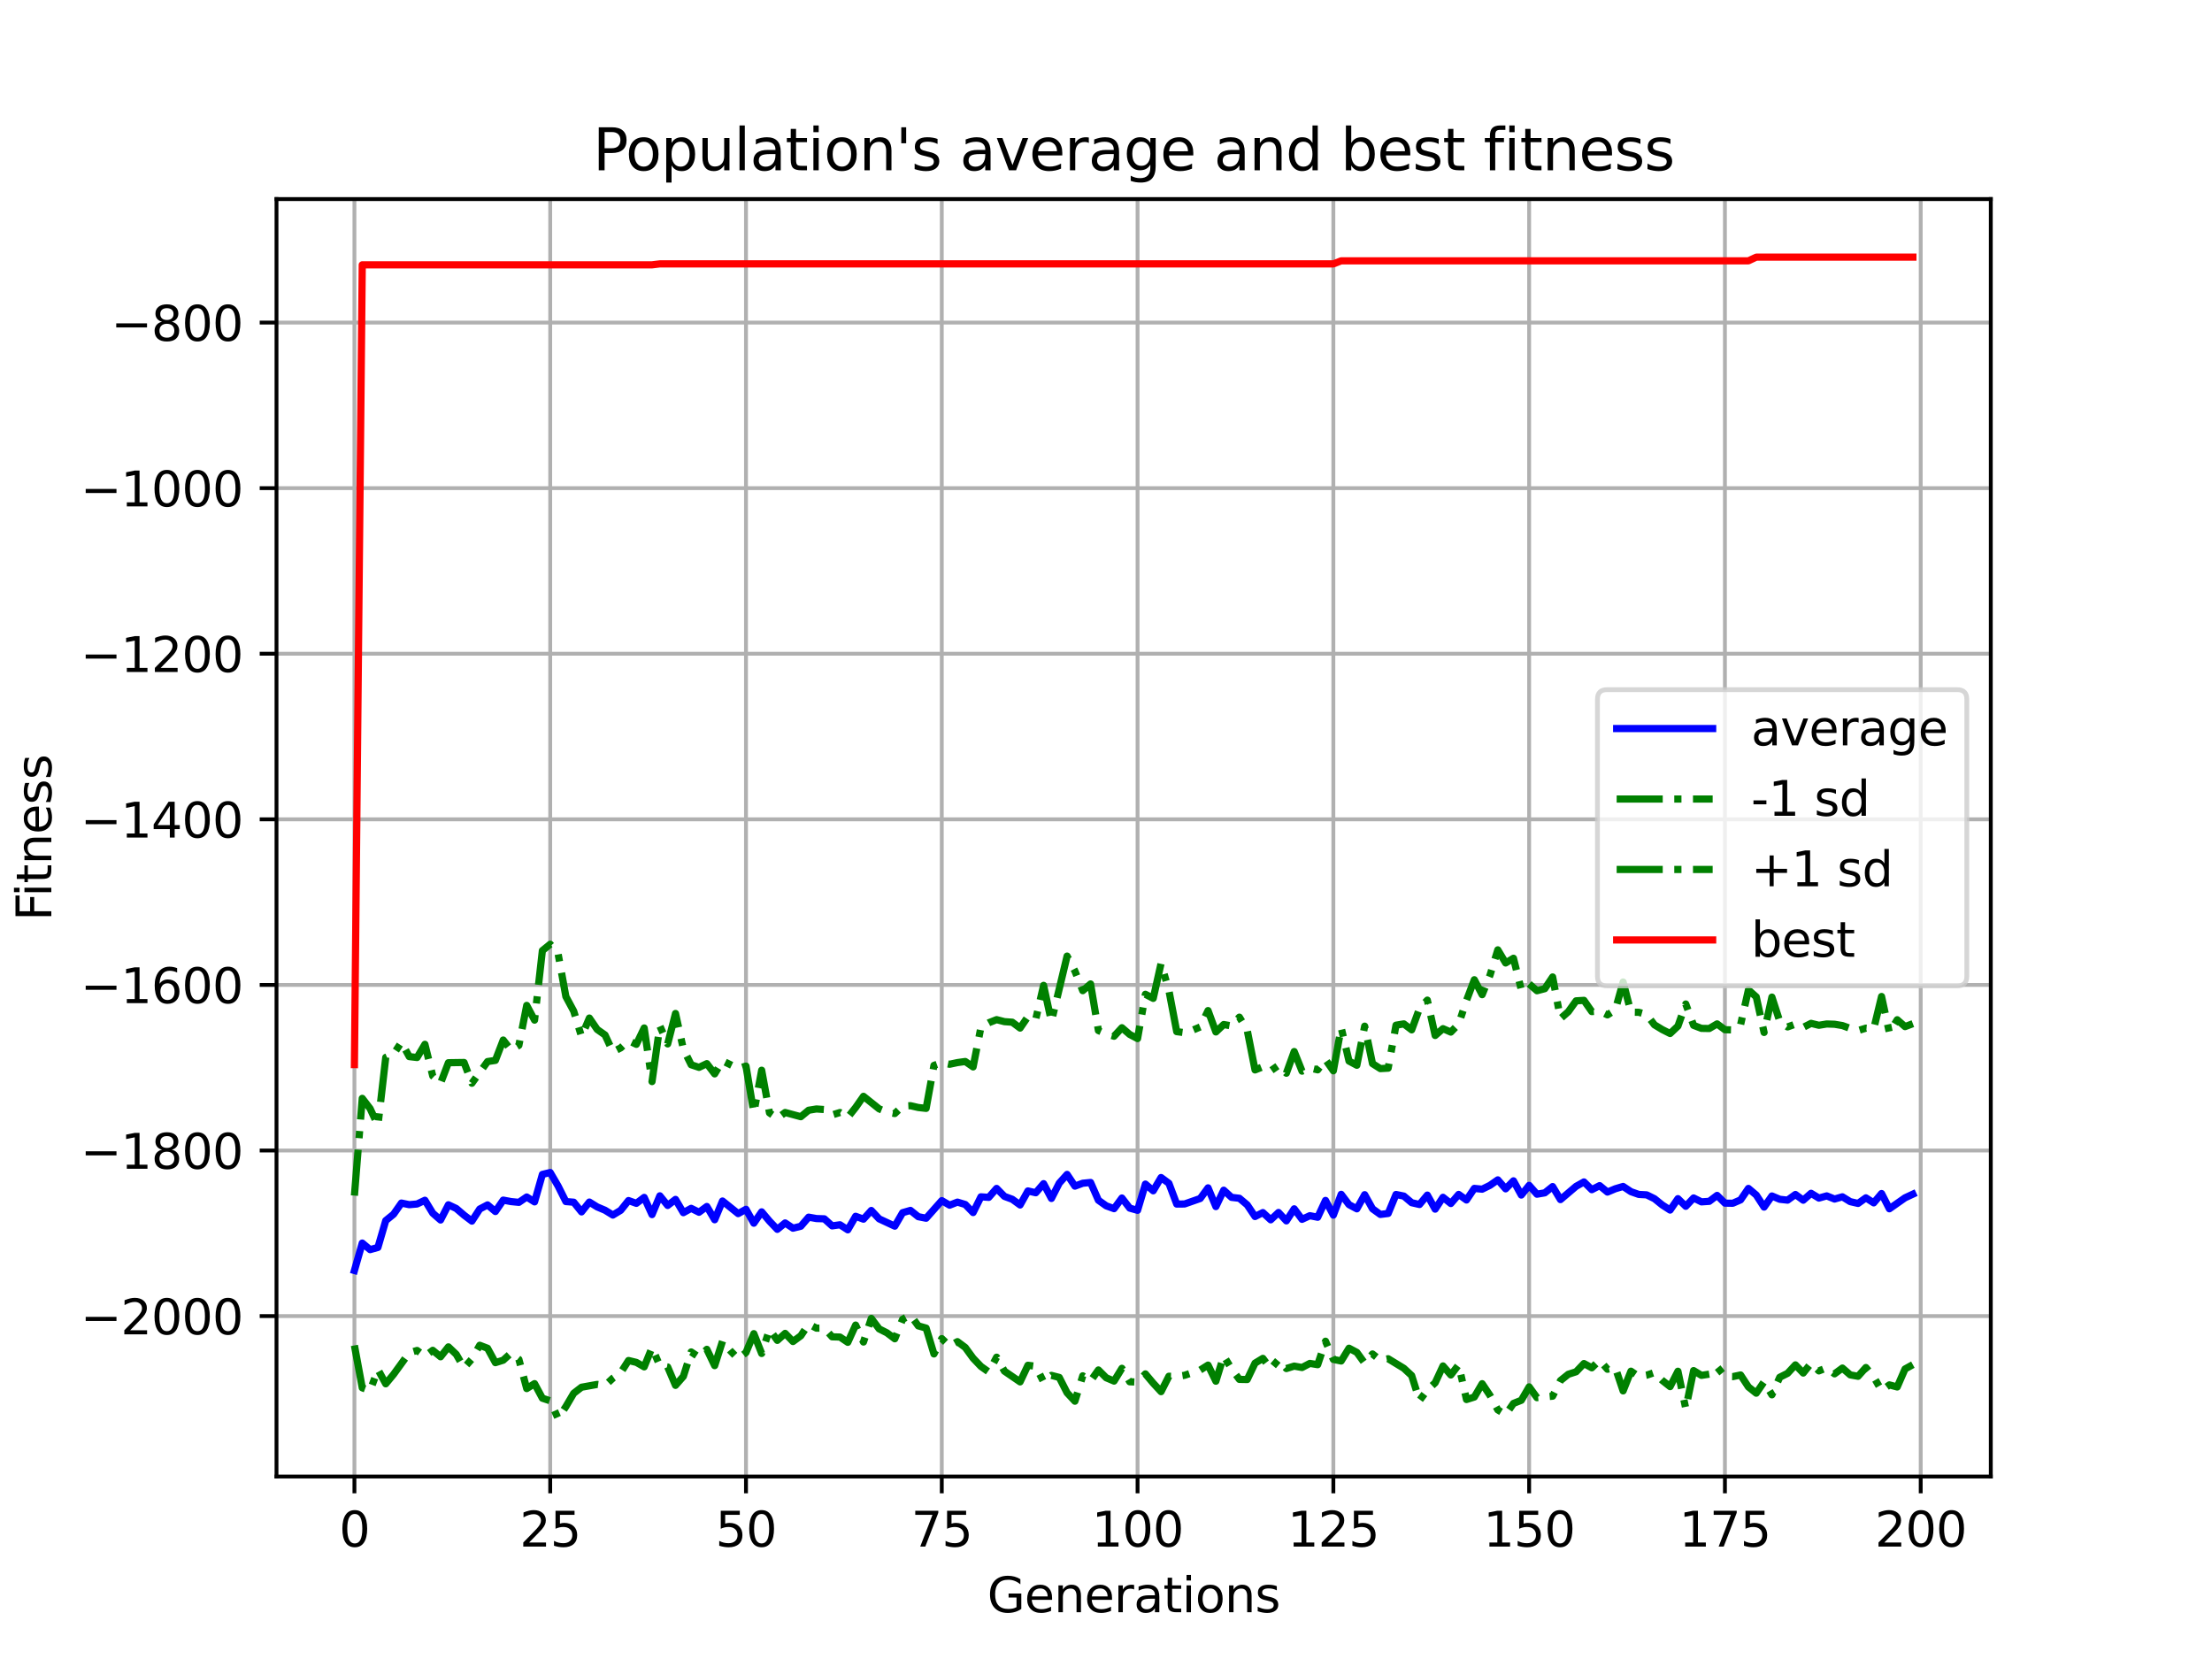 <?xml version="1.0" encoding="utf-8" standalone="no"?>
<!DOCTYPE svg PUBLIC "-//W3C//DTD SVG 1.1//EN"
  "http://www.w3.org/Graphics/SVG/1.1/DTD/svg11.dtd">
<svg xmlns:xlink="http://www.w3.org/1999/xlink" width="460.8pt" height="345.6pt" viewBox="0 0 460.8 345.6" xmlns="http://www.w3.org/2000/svg" version="1.1">
 <defs>
  <style type="text/css">*{stroke-linejoin: round; stroke-linecap: butt}</style>
 </defs>
 <g id="figure_1">
  <g id="patch_1">
   <path d="M 0 345.6 
L 460.8 345.6 
L 460.8 0 
L 0 0 
z
" style="fill: #ffffff"/>
  </g>
  <g id="axes_1">
   <g id="patch_2">
    <path d="M 57.6 307.584 
L 414.72 307.584 
L 414.72 41.472 
L 57.6 41.472 
z
" style="fill: #ffffff"/>
   </g>
   <g id="matplotlib.axis_1">
    <g id="xtick_1">
     <g id="line2d_1">
      <path d="M 73.833 307.584 
L 73.833 41.472 
" clip-path="url(#pdafddc9d8f)" style="fill: none; stroke: #b0b0b0; stroke-width: 0.8; stroke-linecap: square"/>
     </g>
     <g id="line2d_2">
      <defs>
       <path id="m2d94c22b87" d="M 0 0 
L 0 3.5 
" style="stroke: #000000; stroke-width: 0.8"/>
      </defs>
      <g>
       <use xlink:href="#m2d94c22b87" x="73.833" y="307.584" style="stroke: #000000; stroke-width: 0.8"/>
      </g>
     </g>
     <g id="text_1">
      <!-- 0 -->
      <g transform="translate(70.651 322.182) scale(0.1 -0.1)">
       <defs>
        <path id="DejaVuSans-30" d="M 2034 4250 
Q 1547 4250 1301 3770 
Q 1056 3291 1056 2328 
Q 1056 1369 1301 889 
Q 1547 409 2034 409 
Q 2525 409 2770 889 
Q 3016 1369 3016 2328 
Q 3016 3291 2770 3770 
Q 2525 4250 2034 4250 
z
M 2034 4750 
Q 2819 4750 3233 4129 
Q 3647 3509 3647 2328 
Q 3647 1150 3233 529 
Q 2819 -91 2034 -91 
Q 1250 -91 836 529 
Q 422 1150 422 2328 
Q 422 3509 836 4129 
Q 1250 4750 2034 4750 
z
" transform="scale(0.016)"/>
       </defs>
       <use xlink:href="#DejaVuSans-30"/>
      </g>
     </g>
    </g>
    <g id="xtick_2">
     <g id="line2d_3">
      <path d="M 114.618 307.584 
L 114.618 41.472 
" clip-path="url(#pdafddc9d8f)" style="fill: none; stroke: #b0b0b0; stroke-width: 0.8; stroke-linecap: square"/>
     </g>
     <g id="line2d_4">
      <g>
       <use xlink:href="#m2d94c22b87" x="114.618" y="307.584" style="stroke: #000000; stroke-width: 0.8"/>
      </g>
     </g>
     <g id="text_2">
      <!-- 25 -->
      <g transform="translate(108.256 322.182) scale(0.1 -0.1)">
       <defs>
        <path id="DejaVuSans-32" d="M 1228 531 
L 3431 531 
L 3431 0 
L 469 0 
L 469 531 
Q 828 903 1448 1529 
Q 2069 2156 2228 2338 
Q 2531 2678 2651 2914 
Q 2772 3150 2772 3378 
Q 2772 3750 2511 3984 
Q 2250 4219 1831 4219 
Q 1534 4219 1204 4116 
Q 875 4013 500 3803 
L 500 4441 
Q 881 4594 1212 4672 
Q 1544 4750 1819 4750 
Q 2544 4750 2975 4387 
Q 3406 4025 3406 3419 
Q 3406 3131 3298 2873 
Q 3191 2616 2906 2266 
Q 2828 2175 2409 1742 
Q 1991 1309 1228 531 
z
" transform="scale(0.016)"/>
        <path id="DejaVuSans-35" d="M 691 4666 
L 3169 4666 
L 3169 4134 
L 1269 4134 
L 1269 2991 
Q 1406 3038 1543 3061 
Q 1681 3084 1819 3084 
Q 2600 3084 3056 2656 
Q 3513 2228 3513 1497 
Q 3513 744 3044 326 
Q 2575 -91 1722 -91 
Q 1428 -91 1123 -41 
Q 819 9 494 109 
L 494 744 
Q 775 591 1075 516 
Q 1375 441 1709 441 
Q 2250 441 2565 725 
Q 2881 1009 2881 1497 
Q 2881 1984 2565 2268 
Q 2250 2553 1709 2553 
Q 1456 2553 1204 2497 
Q 953 2441 691 2322 
L 691 4666 
z
" transform="scale(0.016)"/>
       </defs>
       <use xlink:href="#DejaVuSans-32"/>
       <use xlink:href="#DejaVuSans-35" x="63.623"/>
      </g>
     </g>
    </g>
    <g id="xtick_3">
     <g id="line2d_5">
      <path d="M 155.404 307.584 
L 155.404 41.472 
" clip-path="url(#pdafddc9d8f)" style="fill: none; stroke: #b0b0b0; stroke-width: 0.8; stroke-linecap: square"/>
     </g>
     <g id="line2d_6">
      <g>
       <use xlink:href="#m2d94c22b87" x="155.404" y="307.584" style="stroke: #000000; stroke-width: 0.8"/>
      </g>
     </g>
     <g id="text_3">
      <!-- 50 -->
      <g transform="translate(149.042 322.182) scale(0.1 -0.1)">
       <use xlink:href="#DejaVuSans-35"/>
       <use xlink:href="#DejaVuSans-30" x="63.623"/>
      </g>
     </g>
    </g>
    <g id="xtick_4">
     <g id="line2d_7">
      <path d="M 196.19 307.584 
L 196.19 41.472 
" clip-path="url(#pdafddc9d8f)" style="fill: none; stroke: #b0b0b0; stroke-width: 0.8; stroke-linecap: square"/>
     </g>
     <g id="line2d_8">
      <g>
       <use xlink:href="#m2d94c22b87" x="196.19" y="307.584" style="stroke: #000000; stroke-width: 0.8"/>
      </g>
     </g>
     <g id="text_4">
      <!-- 75 -->
      <g transform="translate(189.827 322.182) scale(0.1 -0.1)">
       <defs>
        <path id="DejaVuSans-37" d="M 525 4666 
L 3525 4666 
L 3525 4397 
L 1831 0 
L 1172 0 
L 2766 4134 
L 525 4134 
L 525 4666 
z
" transform="scale(0.016)"/>
       </defs>
       <use xlink:href="#DejaVuSans-37"/>
       <use xlink:href="#DejaVuSans-35" x="63.623"/>
      </g>
     </g>
    </g>
    <g id="xtick_5">
     <g id="line2d_9">
      <path d="M 236.976 307.584 
L 236.976 41.472 
" clip-path="url(#pdafddc9d8f)" style="fill: none; stroke: #b0b0b0; stroke-width: 0.8; stroke-linecap: square"/>
     </g>
     <g id="line2d_10">
      <g>
       <use xlink:href="#m2d94c22b87" x="236.976" y="307.584" style="stroke: #000000; stroke-width: 0.8"/>
      </g>
     </g>
     <g id="text_5">
      <!-- 100 -->
      <g transform="translate(227.432 322.182) scale(0.1 -0.1)">
       <defs>
        <path id="DejaVuSans-31" d="M 794 531 
L 1825 531 
L 1825 4091 
L 703 3866 
L 703 4441 
L 1819 4666 
L 2450 4666 
L 2450 531 
L 3481 531 
L 3481 0 
L 794 0 
L 794 531 
z
" transform="scale(0.016)"/>
       </defs>
       <use xlink:href="#DejaVuSans-31"/>
       <use xlink:href="#DejaVuSans-30" x="63.623"/>
       <use xlink:href="#DejaVuSans-30" x="127.246"/>
      </g>
     </g>
    </g>
    <g id="xtick_6">
     <g id="line2d_11">
      <path d="M 277.761 307.584 
L 277.761 41.472 
" clip-path="url(#pdafddc9d8f)" style="fill: none; stroke: #b0b0b0; stroke-width: 0.8; stroke-linecap: square"/>
     </g>
     <g id="line2d_12">
      <g>
       <use xlink:href="#m2d94c22b87" x="277.761" y="307.584" style="stroke: #000000; stroke-width: 0.8"/>
      </g>
     </g>
     <g id="text_6">
      <!-- 125 -->
      <g transform="translate(268.218 322.182) scale(0.1 -0.1)">
       <use xlink:href="#DejaVuSans-31"/>
       <use xlink:href="#DejaVuSans-32" x="63.623"/>
       <use xlink:href="#DejaVuSans-35" x="127.246"/>
      </g>
     </g>
    </g>
    <g id="xtick_7">
     <g id="line2d_13">
      <path d="M 318.547 307.584 
L 318.547 41.472 
" clip-path="url(#pdafddc9d8f)" style="fill: none; stroke: #b0b0b0; stroke-width: 0.8; stroke-linecap: square"/>
     </g>
     <g id="line2d_14">
      <g>
       <use xlink:href="#m2d94c22b87" x="318.547" y="307.584" style="stroke: #000000; stroke-width: 0.8"/>
      </g>
     </g>
     <g id="text_7">
      <!-- 150 -->
      <g transform="translate(309.003 322.182) scale(0.1 -0.1)">
       <use xlink:href="#DejaVuSans-31"/>
       <use xlink:href="#DejaVuSans-35" x="63.623"/>
       <use xlink:href="#DejaVuSans-30" x="127.246"/>
      </g>
     </g>
    </g>
    <g id="xtick_8">
     <g id="line2d_15">
      <path d="M 359.333 307.584 
L 359.333 41.472 
" clip-path="url(#pdafddc9d8f)" style="fill: none; stroke: #b0b0b0; stroke-width: 0.8; stroke-linecap: square"/>
     </g>
     <g id="line2d_16">
      <g>
       <use xlink:href="#m2d94c22b87" x="359.333" y="307.584" style="stroke: #000000; stroke-width: 0.8"/>
      </g>
     </g>
     <g id="text_8">
      <!-- 175 -->
      <g transform="translate(349.789 322.182) scale(0.1 -0.1)">
       <use xlink:href="#DejaVuSans-31"/>
       <use xlink:href="#DejaVuSans-37" x="63.623"/>
       <use xlink:href="#DejaVuSans-35" x="127.246"/>
      </g>
     </g>
    </g>
    <g id="xtick_9">
     <g id="line2d_17">
      <path d="M 400.119 307.584 
L 400.119 41.472 
" clip-path="url(#pdafddc9d8f)" style="fill: none; stroke: #b0b0b0; stroke-width: 0.8; stroke-linecap: square"/>
     </g>
     <g id="line2d_18">
      <g>
       <use xlink:href="#m2d94c22b87" x="400.119" y="307.584" style="stroke: #000000; stroke-width: 0.8"/>
      </g>
     </g>
     <g id="text_9">
      <!-- 200 -->
      <g transform="translate(390.575 322.182) scale(0.1 -0.1)">
       <use xlink:href="#DejaVuSans-32"/>
       <use xlink:href="#DejaVuSans-30" x="63.623"/>
       <use xlink:href="#DejaVuSans-30" x="127.246"/>
      </g>
     </g>
    </g>
    <g id="text_10">
     <!-- Generations -->
     <g transform="translate(205.662 335.861) scale(0.1 -0.1)">
      <defs>
       <path id="DejaVuSans-47" d="M 3809 666 
L 3809 1919 
L 2778 1919 
L 2778 2438 
L 4434 2438 
L 4434 434 
Q 4069 175 3628 42 
Q 3188 -91 2688 -91 
Q 1594 -91 976 548 
Q 359 1188 359 2328 
Q 359 3472 976 4111 
Q 1594 4750 2688 4750 
Q 3144 4750 3555 4637 
Q 3966 4525 4313 4306 
L 4313 3634 
Q 3963 3931 3569 4081 
Q 3175 4231 2741 4231 
Q 1884 4231 1454 3753 
Q 1025 3275 1025 2328 
Q 1025 1384 1454 906 
Q 1884 428 2741 428 
Q 3075 428 3337 486 
Q 3600 544 3809 666 
z
" transform="scale(0.016)"/>
       <path id="DejaVuSans-65" d="M 3597 1894 
L 3597 1613 
L 953 1613 
Q 991 1019 1311 708 
Q 1631 397 2203 397 
Q 2534 397 2845 478 
Q 3156 559 3463 722 
L 3463 178 
Q 3153 47 2828 -22 
Q 2503 -91 2169 -91 
Q 1331 -91 842 396 
Q 353 884 353 1716 
Q 353 2575 817 3079 
Q 1281 3584 2069 3584 
Q 2775 3584 3186 3129 
Q 3597 2675 3597 1894 
z
M 3022 2063 
Q 3016 2534 2758 2815 
Q 2500 3097 2075 3097 
Q 1594 3097 1305 2825 
Q 1016 2553 972 2059 
L 3022 2063 
z
" transform="scale(0.016)"/>
       <path id="DejaVuSans-6e" d="M 3513 2113 
L 3513 0 
L 2938 0 
L 2938 2094 
Q 2938 2591 2744 2837 
Q 2550 3084 2163 3084 
Q 1697 3084 1428 2787 
Q 1159 2491 1159 1978 
L 1159 0 
L 581 0 
L 581 3500 
L 1159 3500 
L 1159 2956 
Q 1366 3272 1645 3428 
Q 1925 3584 2291 3584 
Q 2894 3584 3203 3211 
Q 3513 2838 3513 2113 
z
" transform="scale(0.016)"/>
       <path id="DejaVuSans-72" d="M 2631 2963 
Q 2534 3019 2420 3045 
Q 2306 3072 2169 3072 
Q 1681 3072 1420 2755 
Q 1159 2438 1159 1844 
L 1159 0 
L 581 0 
L 581 3500 
L 1159 3500 
L 1159 2956 
Q 1341 3275 1631 3429 
Q 1922 3584 2338 3584 
Q 2397 3584 2469 3576 
Q 2541 3569 2628 3553 
L 2631 2963 
z
" transform="scale(0.016)"/>
       <path id="DejaVuSans-61" d="M 2194 1759 
Q 1497 1759 1228 1600 
Q 959 1441 959 1056 
Q 959 750 1161 570 
Q 1363 391 1709 391 
Q 2188 391 2477 730 
Q 2766 1069 2766 1631 
L 2766 1759 
L 2194 1759 
z
M 3341 1997 
L 3341 0 
L 2766 0 
L 2766 531 
Q 2569 213 2275 61 
Q 1981 -91 1556 -91 
Q 1019 -91 701 211 
Q 384 513 384 1019 
Q 384 1609 779 1909 
Q 1175 2209 1959 2209 
L 2766 2209 
L 2766 2266 
Q 2766 2663 2505 2880 
Q 2244 3097 1772 3097 
Q 1472 3097 1187 3025 
Q 903 2953 641 2809 
L 641 3341 
Q 956 3463 1253 3523 
Q 1550 3584 1831 3584 
Q 2591 3584 2966 3190 
Q 3341 2797 3341 1997 
z
" transform="scale(0.016)"/>
       <path id="DejaVuSans-74" d="M 1172 4494 
L 1172 3500 
L 2356 3500 
L 2356 3053 
L 1172 3053 
L 1172 1153 
Q 1172 725 1289 603 
Q 1406 481 1766 481 
L 2356 481 
L 2356 0 
L 1766 0 
Q 1100 0 847 248 
Q 594 497 594 1153 
L 594 3053 
L 172 3053 
L 172 3500 
L 594 3500 
L 594 4494 
L 1172 4494 
z
" transform="scale(0.016)"/>
       <path id="DejaVuSans-69" d="M 603 3500 
L 1178 3500 
L 1178 0 
L 603 0 
L 603 3500 
z
M 603 4863 
L 1178 4863 
L 1178 4134 
L 603 4134 
L 603 4863 
z
" transform="scale(0.016)"/>
       <path id="DejaVuSans-6f" d="M 1959 3097 
Q 1497 3097 1228 2736 
Q 959 2375 959 1747 
Q 959 1119 1226 758 
Q 1494 397 1959 397 
Q 2419 397 2687 759 
Q 2956 1122 2956 1747 
Q 2956 2369 2687 2733 
Q 2419 3097 1959 3097 
z
M 1959 3584 
Q 2709 3584 3137 3096 
Q 3566 2609 3566 1747 
Q 3566 888 3137 398 
Q 2709 -91 1959 -91 
Q 1206 -91 779 398 
Q 353 888 353 1747 
Q 353 2609 779 3096 
Q 1206 3584 1959 3584 
z
" transform="scale(0.016)"/>
       <path id="DejaVuSans-73" d="M 2834 3397 
L 2834 2853 
Q 2591 2978 2328 3040 
Q 2066 3103 1784 3103 
Q 1356 3103 1142 2972 
Q 928 2841 928 2578 
Q 928 2378 1081 2264 
Q 1234 2150 1697 2047 
L 1894 2003 
Q 2506 1872 2764 1633 
Q 3022 1394 3022 966 
Q 3022 478 2636 193 
Q 2250 -91 1575 -91 
Q 1294 -91 989 -36 
Q 684 19 347 128 
L 347 722 
Q 666 556 975 473 
Q 1284 391 1588 391 
Q 1994 391 2212 530 
Q 2431 669 2431 922 
Q 2431 1156 2273 1281 
Q 2116 1406 1581 1522 
L 1381 1569 
Q 847 1681 609 1914 
Q 372 2147 372 2553 
Q 372 3047 722 3315 
Q 1072 3584 1716 3584 
Q 2034 3584 2315 3537 
Q 2597 3491 2834 3397 
z
" transform="scale(0.016)"/>
      </defs>
      <use xlink:href="#DejaVuSans-47"/>
      <use xlink:href="#DejaVuSans-65" x="77.49"/>
      <use xlink:href="#DejaVuSans-6e" x="139.014"/>
      <use xlink:href="#DejaVuSans-65" x="202.393"/>
      <use xlink:href="#DejaVuSans-72" x="263.916"/>
      <use xlink:href="#DejaVuSans-61" x="305.029"/>
      <use xlink:href="#DejaVuSans-74" x="366.309"/>
      <use xlink:href="#DejaVuSans-69" x="405.518"/>
      <use xlink:href="#DejaVuSans-6f" x="433.301"/>
      <use xlink:href="#DejaVuSans-6e" x="494.482"/>
      <use xlink:href="#DejaVuSans-73" x="557.861"/>
     </g>
    </g>
   </g>
   <g id="matplotlib.axis_2">
    <g id="ytick_1">
     <g id="line2d_19">
      <path d="M 57.6 274.165 
L 414.72 274.165 
" clip-path="url(#pdafddc9d8f)" style="fill: none; stroke: #b0b0b0; stroke-width: 0.8; stroke-linecap: square"/>
     </g>
     <g id="line2d_20">
      <defs>
       <path id="mcdb465060f" d="M 0 0 
L -3.5 0 
" style="stroke: #000000; stroke-width: 0.8"/>
      </defs>
      <g>
       <use xlink:href="#mcdb465060f" x="57.6" y="274.165" style="stroke: #000000; stroke-width: 0.8"/>
      </g>
     </g>
     <g id="text_11">
      <!-- −2000 -->
      <g transform="translate(16.77 277.965) scale(0.1 -0.1)">
       <defs>
        <path id="DejaVuSans-2212" d="M 678 2272 
L 4684 2272 
L 4684 1741 
L 678 1741 
L 678 2272 
z
" transform="scale(0.016)"/>
       </defs>
       <use xlink:href="#DejaVuSans-2212"/>
       <use xlink:href="#DejaVuSans-32" x="83.789"/>
       <use xlink:href="#DejaVuSans-30" x="147.412"/>
       <use xlink:href="#DejaVuSans-30" x="211.035"/>
       <use xlink:href="#DejaVuSans-30" x="274.658"/>
      </g>
     </g>
    </g>
    <g id="ytick_2">
     <g id="line2d_21">
      <path d="M 57.6 239.671 
L 414.72 239.671 
" clip-path="url(#pdafddc9d8f)" style="fill: none; stroke: #b0b0b0; stroke-width: 0.8; stroke-linecap: square"/>
     </g>
     <g id="line2d_22">
      <g>
       <use xlink:href="#mcdb465060f" x="57.6" y="239.671" style="stroke: #000000; stroke-width: 0.8"/>
      </g>
     </g>
     <g id="text_12">
      <!-- −1800 -->
      <g transform="translate(16.77 243.47) scale(0.1 -0.1)">
       <defs>
        <path id="DejaVuSans-38" d="M 2034 2216 
Q 1584 2216 1326 1975 
Q 1069 1734 1069 1313 
Q 1069 891 1326 650 
Q 1584 409 2034 409 
Q 2484 409 2743 651 
Q 3003 894 3003 1313 
Q 3003 1734 2745 1975 
Q 2488 2216 2034 2216 
z
M 1403 2484 
Q 997 2584 770 2862 
Q 544 3141 544 3541 
Q 544 4100 942 4425 
Q 1341 4750 2034 4750 
Q 2731 4750 3128 4425 
Q 3525 4100 3525 3541 
Q 3525 3141 3298 2862 
Q 3072 2584 2669 2484 
Q 3125 2378 3379 2068 
Q 3634 1759 3634 1313 
Q 3634 634 3220 271 
Q 2806 -91 2034 -91 
Q 1263 -91 848 271 
Q 434 634 434 1313 
Q 434 1759 690 2068 
Q 947 2378 1403 2484 
z
M 1172 3481 
Q 1172 3119 1398 2916 
Q 1625 2713 2034 2713 
Q 2441 2713 2670 2916 
Q 2900 3119 2900 3481 
Q 2900 3844 2670 4047 
Q 2441 4250 2034 4250 
Q 1625 4250 1398 4047 
Q 1172 3844 1172 3481 
z
" transform="scale(0.016)"/>
       </defs>
       <use xlink:href="#DejaVuSans-2212"/>
       <use xlink:href="#DejaVuSans-31" x="83.789"/>
       <use xlink:href="#DejaVuSans-38" x="147.412"/>
       <use xlink:href="#DejaVuSans-30" x="211.035"/>
       <use xlink:href="#DejaVuSans-30" x="274.658"/>
      </g>
     </g>
    </g>
    <g id="ytick_3">
     <g id="line2d_23">
      <path d="M 57.6 205.176 
L 414.72 205.176 
" clip-path="url(#pdafddc9d8f)" style="fill: none; stroke: #b0b0b0; stroke-width: 0.8; stroke-linecap: square"/>
     </g>
     <g id="line2d_24">
      <g>
       <use xlink:href="#mcdb465060f" x="57.6" y="205.176" style="stroke: #000000; stroke-width: 0.8"/>
      </g>
     </g>
     <g id="text_13">
      <!-- −1600 -->
      <g transform="translate(16.77 208.975) scale(0.1 -0.1)">
       <defs>
        <path id="DejaVuSans-36" d="M 2113 2584 
Q 1688 2584 1439 2293 
Q 1191 2003 1191 1497 
Q 1191 994 1439 701 
Q 1688 409 2113 409 
Q 2538 409 2786 701 
Q 3034 994 3034 1497 
Q 3034 2003 2786 2293 
Q 2538 2584 2113 2584 
z
M 3366 4563 
L 3366 3988 
Q 3128 4100 2886 4159 
Q 2644 4219 2406 4219 
Q 1781 4219 1451 3797 
Q 1122 3375 1075 2522 
Q 1259 2794 1537 2939 
Q 1816 3084 2150 3084 
Q 2853 3084 3261 2657 
Q 3669 2231 3669 1497 
Q 3669 778 3244 343 
Q 2819 -91 2113 -91 
Q 1303 -91 875 529 
Q 447 1150 447 2328 
Q 447 3434 972 4092 
Q 1497 4750 2381 4750 
Q 2619 4750 2861 4703 
Q 3103 4656 3366 4563 
z
" transform="scale(0.016)"/>
       </defs>
       <use xlink:href="#DejaVuSans-2212"/>
       <use xlink:href="#DejaVuSans-31" x="83.789"/>
       <use xlink:href="#DejaVuSans-36" x="147.412"/>
       <use xlink:href="#DejaVuSans-30" x="211.035"/>
       <use xlink:href="#DejaVuSans-30" x="274.658"/>
      </g>
     </g>
    </g>
    <g id="ytick_4">
     <g id="line2d_25">
      <path d="M 57.6 170.681 
L 414.72 170.681 
" clip-path="url(#pdafddc9d8f)" style="fill: none; stroke: #b0b0b0; stroke-width: 0.8; stroke-linecap: square"/>
     </g>
     <g id="line2d_26">
      <g>
       <use xlink:href="#mcdb465060f" x="57.6" y="170.681" style="stroke: #000000; stroke-width: 0.8"/>
      </g>
     </g>
     <g id="text_14">
      <!-- −1400 -->
      <g transform="translate(16.77 174.48) scale(0.1 -0.1)">
       <defs>
        <path id="DejaVuSans-34" d="M 2419 4116 
L 825 1625 
L 2419 1625 
L 2419 4116 
z
M 2253 4666 
L 3047 4666 
L 3047 1625 
L 3713 1625 
L 3713 1100 
L 3047 1100 
L 3047 0 
L 2419 0 
L 2419 1100 
L 313 1100 
L 313 1709 
L 2253 4666 
z
" transform="scale(0.016)"/>
       </defs>
       <use xlink:href="#DejaVuSans-2212"/>
       <use xlink:href="#DejaVuSans-31" x="83.789"/>
       <use xlink:href="#DejaVuSans-34" x="147.412"/>
       <use xlink:href="#DejaVuSans-30" x="211.035"/>
       <use xlink:href="#DejaVuSans-30" x="274.658"/>
      </g>
     </g>
    </g>
    <g id="ytick_5">
     <g id="line2d_27">
      <path d="M 57.6 136.186 
L 414.72 136.186 
" clip-path="url(#pdafddc9d8f)" style="fill: none; stroke: #b0b0b0; stroke-width: 0.8; stroke-linecap: square"/>
     </g>
     <g id="line2d_28">
      <g>
       <use xlink:href="#mcdb465060f" x="57.6" y="136.186" style="stroke: #000000; stroke-width: 0.8"/>
      </g>
     </g>
     <g id="text_15">
      <!-- −1200 -->
      <g transform="translate(16.77 139.985) scale(0.1 -0.1)">
       <use xlink:href="#DejaVuSans-2212"/>
       <use xlink:href="#DejaVuSans-31" x="83.789"/>
       <use xlink:href="#DejaVuSans-32" x="147.412"/>
       <use xlink:href="#DejaVuSans-30" x="211.035"/>
       <use xlink:href="#DejaVuSans-30" x="274.658"/>
      </g>
     </g>
    </g>
    <g id="ytick_6">
     <g id="line2d_29">
      <path d="M 57.6 101.691 
L 414.72 101.691 
" clip-path="url(#pdafddc9d8f)" style="fill: none; stroke: #b0b0b0; stroke-width: 0.8; stroke-linecap: square"/>
     </g>
     <g id="line2d_30">
      <g>
       <use xlink:href="#mcdb465060f" x="57.6" y="101.691" style="stroke: #000000; stroke-width: 0.8"/>
      </g>
     </g>
     <g id="text_16">
      <!-- −1000 -->
      <g transform="translate(16.77 105.491) scale(0.1 -0.1)">
       <use xlink:href="#DejaVuSans-2212"/>
       <use xlink:href="#DejaVuSans-31" x="83.789"/>
       <use xlink:href="#DejaVuSans-30" x="147.412"/>
       <use xlink:href="#DejaVuSans-30" x="211.035"/>
       <use xlink:href="#DejaVuSans-30" x="274.658"/>
      </g>
     </g>
    </g>
    <g id="ytick_7">
     <g id="line2d_31">
      <path d="M 57.6 67.197 
L 414.72 67.197 
" clip-path="url(#pdafddc9d8f)" style="fill: none; stroke: #b0b0b0; stroke-width: 0.8; stroke-linecap: square"/>
     </g>
     <g id="line2d_32">
      <g>
       <use xlink:href="#mcdb465060f" x="57.6" y="67.197" style="stroke: #000000; stroke-width: 0.8"/>
      </g>
     </g>
     <g id="text_17">
      <!-- −800 -->
      <g transform="translate(23.133 70.996) scale(0.1 -0.1)">
       <use xlink:href="#DejaVuSans-2212"/>
       <use xlink:href="#DejaVuSans-38" x="83.789"/>
       <use xlink:href="#DejaVuSans-30" x="147.412"/>
       <use xlink:href="#DejaVuSans-30" x="211.035"/>
      </g>
     </g>
    </g>
    <g id="text_18">
     <!-- Fitness -->
     <g transform="translate(10.691 191.845) rotate(-90) scale(0.1 -0.1)">
      <defs>
       <path id="DejaVuSans-46" d="M 628 4666 
L 3309 4666 
L 3309 4134 
L 1259 4134 
L 1259 2759 
L 3109 2759 
L 3109 2228 
L 1259 2228 
L 1259 0 
L 628 0 
L 628 4666 
z
" transform="scale(0.016)"/>
      </defs>
      <use xlink:href="#DejaVuSans-46"/>
      <use xlink:href="#DejaVuSans-69" x="50.27"/>
      <use xlink:href="#DejaVuSans-74" x="78.053"/>
      <use xlink:href="#DejaVuSans-6e" x="117.262"/>
      <use xlink:href="#DejaVuSans-65" x="180.641"/>
      <use xlink:href="#DejaVuSans-73" x="242.164"/>
      <use xlink:href="#DejaVuSans-73" x="294.264"/>
     </g>
    </g>
   </g>
   <g id="line2d_33">
    <path d="M 73.833 264.672 
L 75.464 258.957 
L 77.096 260.32 
L 78.727 259.865 
L 80.358 254.274 
L 81.99 252.944 
L 83.621 250.619 
L 85.253 250.957 
L 86.884 250.812 
L 88.516 250.038 
L 90.147 252.722 
L 91.778 254.149 
L 93.41 250.978 
L 95.041 251.745 
L 96.673 253.143 
L 98.304 254.379 
L 99.936 251.86 
L 101.567 251.004 
L 103.198 252.382 
L 104.83 250.004 
L 106.461 250.311 
L 108.093 250.472 
L 109.724 249.355 
L 111.356 250.374 
L 112.987 244.651 
L 114.618 244.256 
L 116.25 247.052 
L 117.881 250.307 
L 119.513 250.44 
L 121.144 252.46 
L 122.776 250.407 
L 124.407 251.425 
L 126.038 252.114 
L 127.67 253.119 
L 129.301 252.129 
L 130.933 250.095 
L 132.564 250.68 
L 134.196 249.444 
L 135.827 253.021 
L 137.458 249.112 
L 139.09 251.117 
L 140.721 249.859 
L 142.353 252.623 
L 143.984 251.72 
L 145.616 252.534 
L 147.247 251.333 
L 148.879 254.096 
L 150.51 250.194 
L 153.773 252.817 
L 155.404 251.921 
L 157.036 254.814 
L 158.667 252.45 
L 160.299 254.388 
L 161.93 256.094 
L 163.561 254.76 
L 165.193 255.855 
L 166.824 255.449 
L 168.456 253.557 
L 170.087 253.849 
L 171.719 253.902 
L 173.35 255.373 
L 174.981 255.142 
L 176.613 256.193 
L 178.244 253.374 
L 179.876 253.976 
L 181.507 252.164 
L 183.139 253.91 
L 186.401 255.431 
L 188.033 252.619 
L 189.664 252.148 
L 191.296 253.459 
L 192.927 253.78 
L 196.19 250.112 
L 197.821 251.061 
L 199.453 250.423 
L 201.084 250.916 
L 202.716 252.598 
L 204.347 249.319 
L 205.979 249.432 
L 207.61 247.569 
L 209.241 249.23 
L 210.873 249.83 
L 212.504 251.018 
L 214.136 248.096 
L 215.767 248.473 
L 217.399 246.58 
L 219.03 249.659 
L 220.661 246.469 
L 222.293 244.656 
L 223.924 247.093 
L 225.556 246.491 
L 227.187 246.33 
L 228.819 250.034 
L 230.45 251.197 
L 232.081 251.785 
L 233.713 249.57 
L 235.344 251.674 
L 236.976 252.132 
L 238.607 246.669 
L 240.239 248.062 
L 241.87 245.301 
L 243.501 246.505 
L 245.133 250.829 
L 246.764 250.812 
L 250.027 249.671 
L 251.659 247.45 
L 253.29 251.353 
L 254.921 247.941 
L 256.553 249.433 
L 258.184 249.622 
L 259.816 250.996 
L 261.447 253.425 
L 263.079 252.602 
L 264.71 254.11 
L 266.341 252.581 
L 267.973 254.331 
L 269.604 251.82 
L 271.236 254.008 
L 272.867 253.249 
L 274.499 253.577 
L 276.13 250.07 
L 277.761 253.13 
L 279.393 248.8 
L 281.024 250.95 
L 282.656 251.819 
L 284.287 248.873 
L 285.919 251.815 
L 287.55 252.989 
L 289.181 252.784 
L 290.813 248.832 
L 292.444 249.167 
L 294.076 250.545 
L 295.707 250.921 
L 297.339 248.963 
L 298.97 251.887 
L 300.601 249.423 
L 302.233 250.716 
L 303.864 248.82 
L 305.496 249.981 
L 307.127 247.566 
L 308.759 247.729 
L 310.39 246.924 
L 312.021 245.787 
L 313.653 247.654 
L 315.284 245.99 
L 316.916 248.951 
L 318.547 246.934 
L 320.179 248.772 
L 321.81 248.492 
L 323.441 247.184 
L 325.073 249.898 
L 328.336 247.128 
L 329.967 246.22 
L 331.599 247.834 
L 333.23 246.985 
L 334.862 248.33 
L 336.493 247.644 
L 338.124 247.158 
L 339.756 248.246 
L 341.387 248.821 
L 343.019 248.907 
L 344.65 249.708 
L 346.282 251.022 
L 347.913 252.077 
L 349.544 249.706 
L 351.176 251.293 
L 352.807 249.559 
L 354.439 250.37 
L 356.07 250.26 
L 357.702 249.025 
L 359.333 250.635 
L 360.964 250.663 
L 362.596 249.952 
L 364.227 247.569 
L 365.859 248.947 
L 367.49 251.458 
L 369.122 249.142 
L 370.753 249.833 
L 372.384 250.01 
L 374.016 248.834 
L 375.647 250.022 
L 377.279 248.585 
L 378.91 249.583 
L 380.542 249.124 
L 382.173 249.783 
L 383.804 249.317 
L 385.436 250.324 
L 387.067 250.697 
L 388.699 249.533 
L 390.33 250.579 
L 391.962 248.636 
L 393.593 251.813 
L 396.856 249.524 
L 398.487 248.765 
L 398.487 248.765 
" clip-path="url(#pdafddc9d8f)" style="fill: none; stroke: #0000ff; stroke-width: 1.5; stroke-linecap: square"/>
   </g>
   <g id="line2d_34">
    <path d="M 73.833 280.278 
L 75.464 289.107 
L 77.096 289.708 
L 78.727 285.279 
L 80.358 288.273 
L 81.99 286.301 
L 85.253 281.805 
L 86.884 281.325 
L 88.516 282.528 
L 90.147 281.297 
L 91.778 282.644 
L 93.41 280.575 
L 95.041 282.129 
L 96.673 284.952 
L 98.304 283.101 
L 99.936 280.242 
L 101.567 280.867 
L 103.198 283.865 
L 104.83 283.354 
L 106.461 281.869 
L 108.093 283.182 
L 109.724 289.269 
L 111.356 288.237 
L 112.987 291.274 
L 114.618 291.812 
L 116.25 295.488 
L 117.881 293.018 
L 119.513 290.246 
L 121.144 288.986 
L 124.407 288.396 
L 126.038 288.626 
L 127.67 287.107 
L 129.301 285.962 
L 130.933 283.414 
L 132.564 283.809 
L 134.196 284.742 
L 135.827 280.73 
L 137.458 284.508 
L 139.09 284.77 
L 140.721 288.595 
L 142.353 286.729 
L 143.984 281.634 
L 145.616 282.716 
L 147.247 281.09 
L 148.879 284.484 
L 150.51 279.401 
L 152.141 281.38 
L 153.773 283.055 
L 155.404 281.758 
L 157.036 277.827 
L 158.667 281.953 
L 160.299 276.942 
L 161.93 279.223 
L 163.561 277.771 
L 165.193 279.466 
L 166.824 278.266 
L 168.456 275.831 
L 170.087 276.679 
L 171.719 276.664 
L 173.35 278.486 
L 174.981 278.53 
L 176.613 279.631 
L 178.244 276.038 
L 179.876 279.57 
L 181.507 274.649 
L 183.139 276.828 
L 184.77 277.655 
L 186.401 278.893 
L 188.033 274.822 
L 189.664 273.959 
L 191.296 276.204 
L 192.927 276.665 
L 194.559 282.051 
L 196.19 278.855 
L 197.821 280.418 
L 199.453 279.489 
L 201.084 280.703 
L 202.716 282.938 
L 204.347 284.649 
L 205.979 285.808 
L 207.61 282.726 
L 209.241 285.632 
L 212.504 287.87 
L 214.136 284.411 
L 215.767 284.625 
L 217.399 287.888 
L 219.03 286.516 
L 220.661 286.94 
L 222.293 290.141 
L 223.924 291.894 
L 225.556 286.61 
L 227.187 287.684 
L 228.819 285.388 
L 230.45 287.02 
L 232.081 287.704 
L 233.713 285.046 
L 235.344 287.849 
L 236.976 287.912 
L 238.607 286.21 
L 240.239 288.146 
L 241.87 289.907 
L 243.501 286.698 
L 245.133 286.749 
L 246.764 286.5 
L 250.027 285.406 
L 251.659 284.377 
L 253.29 287.732 
L 254.921 282.457 
L 256.553 285.15 
L 258.184 287.352 
L 259.816 287.383 
L 261.447 283.963 
L 263.079 282.973 
L 264.71 285.148 
L 266.341 283.231 
L 267.973 285.093 
L 269.604 284.585 
L 271.236 284.879 
L 272.867 284.021 
L 274.499 284.289 
L 276.13 279.401 
L 277.761 283.192 
L 279.393 283.519 
L 281.024 280.858 
L 282.656 281.723 
L 284.287 283.978 
L 285.919 282.057 
L 287.55 283.367 
L 289.181 283.049 
L 292.444 285.04 
L 294.076 286.554 
L 295.707 291.743 
L 297.339 289.581 
L 298.97 288.061 
L 300.601 284.554 
L 302.233 286.431 
L 303.864 284.313 
L 305.496 291.545 
L 307.127 291.033 
L 308.759 288.249 
L 310.39 290.682 
L 312.021 293.702 
L 313.653 294.704 
L 315.284 292.357 
L 316.916 291.707 
L 318.547 288.909 
L 320.179 291.156 
L 323.441 290.85 
L 325.073 287.6 
L 326.704 286.289 
L 328.336 285.764 
L 329.967 284.05 
L 331.599 284.939 
L 333.23 283.354 
L 334.862 285.238 
L 336.493 284.886 
L 338.124 289.747 
L 339.756 285.643 
L 341.387 286.76 
L 343.019 286.482 
L 344.65 285.928 
L 346.282 287.566 
L 347.913 288.856 
L 349.544 285.657 
L 351.176 293.436 
L 352.807 285.519 
L 354.439 286.514 
L 356.07 286.26 
L 357.702 284.754 
L 359.333 286.76 
L 360.964 286.777 
L 362.596 286.432 
L 364.227 288.924 
L 365.859 290.226 
L 367.49 287.84 
L 369.122 290.568 
L 370.753 286.91 
L 372.384 286.092 
L 374.016 284.33 
L 375.647 286.029 
L 377.279 283.984 
L 378.91 285.584 
L 380.542 284.935 
L 382.173 286.196 
L 383.804 284.992 
L 385.436 286.412 
L 387.067 286.705 
L 388.699 284.881 
L 390.33 286.835 
L 391.962 289.685 
L 393.593 288.496 
L 395.224 288.932 
L 396.856 285.184 
L 398.487 284.282 
L 398.487 284.282 
" clip-path="url(#pdafddc9d8f)" style="fill: none; stroke-dasharray: 9.6,2.4,1.5,2.4; stroke-dashoffset: 0; stroke: #008000; stroke-width: 1.5"/>
   </g>
   <g id="line2d_35">
    <path d="M 73.833 249.065 
L 75.464 228.808 
L 77.096 230.933 
L 78.727 234.451 
L 80.358 220.275 
L 81.99 219.588 
L 83.621 217.112 
L 85.253 220.108 
L 86.884 220.3 
L 88.516 217.548 
L 90.147 224.147 
L 91.778 225.655 
L 93.41 221.382 
L 96.673 221.334 
L 98.304 225.657 
L 101.567 221.142 
L 103.198 220.898 
L 104.83 216.655 
L 106.461 218.752 
L 108.093 217.762 
L 109.724 209.441 
L 111.356 212.511 
L 112.987 198.028 
L 114.618 196.701 
L 116.25 198.617 
L 117.881 207.597 
L 119.513 210.634 
L 121.144 215.934 
L 122.776 212.079 
L 124.407 214.454 
L 126.038 215.602 
L 127.67 219.132 
L 129.301 218.295 
L 130.933 216.776 
L 132.564 217.552 
L 134.196 214.146 
L 135.827 225.313 
L 137.458 213.716 
L 139.09 217.464 
L 140.721 211.124 
L 142.353 218.517 
L 143.984 221.807 
L 145.616 222.352 
L 147.247 221.577 
L 148.879 223.709 
L 150.51 220.987 
L 153.773 222.58 
L 155.404 222.085 
L 157.036 231.8 
L 158.667 222.947 
L 160.299 231.835 
L 161.93 232.965 
L 163.561 231.75 
L 166.824 232.631 
L 168.456 231.283 
L 170.087 231.019 
L 171.719 231.139 
L 173.35 232.261 
L 174.981 231.755 
L 176.613 232.754 
L 178.244 230.711 
L 179.876 228.382 
L 183.139 230.993 
L 184.77 231.656 
L 186.401 231.97 
L 188.033 230.417 
L 189.664 230.337 
L 191.296 230.714 
L 192.927 230.896 
L 194.559 221.944 
L 196.19 221.369 
L 197.821 221.704 
L 199.453 221.356 
L 201.084 221.128 
L 202.716 222.258 
L 204.347 213.988 
L 205.979 213.056 
L 207.61 212.411 
L 209.241 212.828 
L 210.873 212.944 
L 212.504 214.166 
L 214.136 211.782 
L 215.767 212.32 
L 217.399 205.272 
L 219.03 212.802 
L 222.293 199.171 
L 223.924 202.293 
L 225.556 206.372 
L 227.187 204.976 
L 228.819 214.681 
L 230.45 215.374 
L 232.081 215.865 
L 233.713 214.095 
L 235.344 215.499 
L 236.976 216.353 
L 238.607 207.128 
L 240.239 207.979 
L 241.87 200.696 
L 243.501 206.311 
L 245.133 214.909 
L 246.764 215.123 
L 248.396 214.626 
L 250.027 213.936 
L 251.659 210.522 
L 253.29 214.975 
L 254.921 213.425 
L 256.553 213.716 
L 258.184 211.891 
L 259.816 214.609 
L 261.447 222.887 
L 263.079 222.231 
L 264.71 223.072 
L 266.341 221.931 
L 267.973 223.569 
L 269.604 219.055 
L 271.236 223.138 
L 272.867 222.477 
L 274.499 222.865 
L 276.13 220.74 
L 277.761 223.069 
L 279.393 214.082 
L 281.024 221.041 
L 282.656 221.914 
L 284.287 213.769 
L 285.919 221.574 
L 287.55 222.61 
L 289.181 222.519 
L 290.813 213.566 
L 292.444 213.294 
L 294.076 214.536 
L 295.707 210.099 
L 297.339 208.344 
L 298.97 215.713 
L 300.601 214.291 
L 302.233 215.002 
L 303.864 213.326 
L 305.496 208.416 
L 307.127 204.098 
L 308.759 207.209 
L 310.39 203.167 
L 312.021 197.871 
L 313.653 200.603 
L 315.284 199.623 
L 316.916 206.196 
L 318.547 204.96 
L 320.179 206.388 
L 321.81 205.96 
L 323.441 203.518 
L 325.073 212.196 
L 326.704 210.759 
L 328.336 208.492 
L 329.967 208.391 
L 331.599 210.729 
L 333.23 210.615 
L 334.862 211.421 
L 336.493 210.401 
L 338.124 204.569 
L 339.756 210.85 
L 341.387 210.882 
L 343.019 211.332 
L 344.65 213.488 
L 346.282 214.478 
L 347.913 215.299 
L 349.544 213.756 
L 351.176 209.151 
L 352.807 213.599 
L 354.439 214.227 
L 356.07 214.26 
L 357.702 213.296 
L 359.333 214.51 
L 360.964 214.55 
L 362.596 213.471 
L 364.227 206.214 
L 365.859 207.668 
L 367.49 215.077 
L 369.122 207.715 
L 370.753 212.756 
L 372.384 213.927 
L 374.016 213.338 
L 375.647 214.015 
L 377.279 213.185 
L 378.91 213.582 
L 380.542 213.313 
L 382.173 213.369 
L 383.804 213.643 
L 385.436 214.236 
L 387.067 214.69 
L 388.699 214.185 
L 390.33 214.323 
L 391.962 207.588 
L 393.593 215.129 
L 395.224 212.431 
L 396.856 213.864 
L 398.487 213.248 
L 398.487 213.248 
" clip-path="url(#pdafddc9d8f)" style="fill: none; stroke-dasharray: 9.6,2.4,1.5,2.4; stroke-dashoffset: 0; stroke: #008000; stroke-width: 1.5"/>
   </g>
   <g id="line2d_36">
    <path d="M 73.833 221.775 
L 75.464 55.17 
L 135.827 55.17 
L 137.458 54.97 
L 277.761 54.97 
L 279.393 54.337 
L 364.227 54.337 
L 365.859 53.568 
L 398.487 53.568 
L 398.487 53.568 
" clip-path="url(#pdafddc9d8f)" style="fill: none; stroke: #ff0000; stroke-width: 1.5; stroke-linecap: square"/>
   </g>
   <g id="patch_3">
    <path d="M 57.6 307.584 
L 57.6 41.472 
" style="fill: none; stroke: #000000; stroke-width: 0.8; stroke-linejoin: miter; stroke-linecap: square"/>
   </g>
   <g id="patch_4">
    <path d="M 414.72 307.584 
L 414.72 41.472 
" style="fill: none; stroke: #000000; stroke-width: 0.8; stroke-linejoin: miter; stroke-linecap: square"/>
   </g>
   <g id="patch_5">
    <path d="M 57.6 307.584 
L 414.72 307.584 
" style="fill: none; stroke: #000000; stroke-width: 0.8; stroke-linejoin: miter; stroke-linecap: square"/>
   </g>
   <g id="patch_6">
    <path d="M 57.6 41.472 
L 414.72 41.472 
" style="fill: none; stroke: #000000; stroke-width: 0.8; stroke-linejoin: miter; stroke-linecap: square"/>
   </g>
   <g id="text_19">
    <!-- Population's average and best fitness -->
    <g transform="translate(123.53 35.472) scale(0.12 -0.12)">
     <defs>
      <path id="DejaVuSans-50" d="M 1259 4147 
L 1259 2394 
L 2053 2394 
Q 2494 2394 2734 2622 
Q 2975 2850 2975 3272 
Q 2975 3691 2734 3919 
Q 2494 4147 2053 4147 
L 1259 4147 
z
M 628 4666 
L 2053 4666 
Q 2838 4666 3239 4311 
Q 3641 3956 3641 3272 
Q 3641 2581 3239 2228 
Q 2838 1875 2053 1875 
L 1259 1875 
L 1259 0 
L 628 0 
L 628 4666 
z
" transform="scale(0.016)"/>
      <path id="DejaVuSans-70" d="M 1159 525 
L 1159 -1331 
L 581 -1331 
L 581 3500 
L 1159 3500 
L 1159 2969 
Q 1341 3281 1617 3432 
Q 1894 3584 2278 3584 
Q 2916 3584 3314 3078 
Q 3713 2572 3713 1747 
Q 3713 922 3314 415 
Q 2916 -91 2278 -91 
Q 1894 -91 1617 61 
Q 1341 213 1159 525 
z
M 3116 1747 
Q 3116 2381 2855 2742 
Q 2594 3103 2138 3103 
Q 1681 3103 1420 2742 
Q 1159 2381 1159 1747 
Q 1159 1113 1420 752 
Q 1681 391 2138 391 
Q 2594 391 2855 752 
Q 3116 1113 3116 1747 
z
" transform="scale(0.016)"/>
      <path id="DejaVuSans-75" d="M 544 1381 
L 544 3500 
L 1119 3500 
L 1119 1403 
Q 1119 906 1312 657 
Q 1506 409 1894 409 
Q 2359 409 2629 706 
Q 2900 1003 2900 1516 
L 2900 3500 
L 3475 3500 
L 3475 0 
L 2900 0 
L 2900 538 
Q 2691 219 2414 64 
Q 2138 -91 1772 -91 
Q 1169 -91 856 284 
Q 544 659 544 1381 
z
M 1991 3584 
L 1991 3584 
z
" transform="scale(0.016)"/>
      <path id="DejaVuSans-6c" d="M 603 4863 
L 1178 4863 
L 1178 0 
L 603 0 
L 603 4863 
z
" transform="scale(0.016)"/>
      <path id="DejaVuSans-27" d="M 1147 4666 
L 1147 2931 
L 616 2931 
L 616 4666 
L 1147 4666 
z
" transform="scale(0.016)"/>
      <path id="DejaVuSans-20" transform="scale(0.016)"/>
      <path id="DejaVuSans-76" d="M 191 3500 
L 800 3500 
L 1894 563 
L 2988 3500 
L 3597 3500 
L 2284 0 
L 1503 0 
L 191 3500 
z
" transform="scale(0.016)"/>
      <path id="DejaVuSans-67" d="M 2906 1791 
Q 2906 2416 2648 2759 
Q 2391 3103 1925 3103 
Q 1463 3103 1205 2759 
Q 947 2416 947 1791 
Q 947 1169 1205 825 
Q 1463 481 1925 481 
Q 2391 481 2648 825 
Q 2906 1169 2906 1791 
z
M 3481 434 
Q 3481 -459 3084 -895 
Q 2688 -1331 1869 -1331 
Q 1566 -1331 1297 -1286 
Q 1028 -1241 775 -1147 
L 775 -588 
Q 1028 -725 1275 -790 
Q 1522 -856 1778 -856 
Q 2344 -856 2625 -561 
Q 2906 -266 2906 331 
L 2906 616 
Q 2728 306 2450 153 
Q 2172 0 1784 0 
Q 1141 0 747 490 
Q 353 981 353 1791 
Q 353 2603 747 3093 
Q 1141 3584 1784 3584 
Q 2172 3584 2450 3431 
Q 2728 3278 2906 2969 
L 2906 3500 
L 3481 3500 
L 3481 434 
z
" transform="scale(0.016)"/>
      <path id="DejaVuSans-64" d="M 2906 2969 
L 2906 4863 
L 3481 4863 
L 3481 0 
L 2906 0 
L 2906 525 
Q 2725 213 2448 61 
Q 2172 -91 1784 -91 
Q 1150 -91 751 415 
Q 353 922 353 1747 
Q 353 2572 751 3078 
Q 1150 3584 1784 3584 
Q 2172 3584 2448 3432 
Q 2725 3281 2906 2969 
z
M 947 1747 
Q 947 1113 1208 752 
Q 1469 391 1925 391 
Q 2381 391 2643 752 
Q 2906 1113 2906 1747 
Q 2906 2381 2643 2742 
Q 2381 3103 1925 3103 
Q 1469 3103 1208 2742 
Q 947 2381 947 1747 
z
" transform="scale(0.016)"/>
      <path id="DejaVuSans-62" d="M 3116 1747 
Q 3116 2381 2855 2742 
Q 2594 3103 2138 3103 
Q 1681 3103 1420 2742 
Q 1159 2381 1159 1747 
Q 1159 1113 1420 752 
Q 1681 391 2138 391 
Q 2594 391 2855 752 
Q 3116 1113 3116 1747 
z
M 1159 2969 
Q 1341 3281 1617 3432 
Q 1894 3584 2278 3584 
Q 2916 3584 3314 3078 
Q 3713 2572 3713 1747 
Q 3713 922 3314 415 
Q 2916 -91 2278 -91 
Q 1894 -91 1617 61 
Q 1341 213 1159 525 
L 1159 0 
L 581 0 
L 581 4863 
L 1159 4863 
L 1159 2969 
z
" transform="scale(0.016)"/>
      <path id="DejaVuSans-66" d="M 2375 4863 
L 2375 4384 
L 1825 4384 
Q 1516 4384 1395 4259 
Q 1275 4134 1275 3809 
L 1275 3500 
L 2222 3500 
L 2222 3053 
L 1275 3053 
L 1275 0 
L 697 0 
L 697 3053 
L 147 3053 
L 147 3500 
L 697 3500 
L 697 3744 
Q 697 4328 969 4595 
Q 1241 4863 1831 4863 
L 2375 4863 
z
" transform="scale(0.016)"/>
     </defs>
     <use xlink:href="#DejaVuSans-50"/>
     <use xlink:href="#DejaVuSans-6f" x="56.678"/>
     <use xlink:href="#DejaVuSans-70" x="117.859"/>
     <use xlink:href="#DejaVuSans-75" x="181.336"/>
     <use xlink:href="#DejaVuSans-6c" x="244.715"/>
     <use xlink:href="#DejaVuSans-61" x="272.498"/>
     <use xlink:href="#DejaVuSans-74" x="333.777"/>
     <use xlink:href="#DejaVuSans-69" x="372.986"/>
     <use xlink:href="#DejaVuSans-6f" x="400.77"/>
     <use xlink:href="#DejaVuSans-6e" x="461.951"/>
     <use xlink:href="#DejaVuSans-27" x="525.33"/>
     <use xlink:href="#DejaVuSans-73" x="552.82"/>
     <use xlink:href="#DejaVuSans-20" x="604.92"/>
     <use xlink:href="#DejaVuSans-61" x="636.707"/>
     <use xlink:href="#DejaVuSans-76" x="697.986"/>
     <use xlink:href="#DejaVuSans-65" x="757.166"/>
     <use xlink:href="#DejaVuSans-72" x="818.689"/>
     <use xlink:href="#DejaVuSans-61" x="859.803"/>
     <use xlink:href="#DejaVuSans-67" x="921.082"/>
     <use xlink:href="#DejaVuSans-65" x="984.559"/>
     <use xlink:href="#DejaVuSans-20" x="1046.082"/>
     <use xlink:href="#DejaVuSans-61" x="1077.869"/>
     <use xlink:href="#DejaVuSans-6e" x="1139.148"/>
     <use xlink:href="#DejaVuSans-64" x="1202.527"/>
     <use xlink:href="#DejaVuSans-20" x="1266.004"/>
     <use xlink:href="#DejaVuSans-62" x="1297.791"/>
     <use xlink:href="#DejaVuSans-65" x="1361.268"/>
     <use xlink:href="#DejaVuSans-73" x="1422.791"/>
     <use xlink:href="#DejaVuSans-74" x="1474.891"/>
     <use xlink:href="#DejaVuSans-20" x="1514.1"/>
     <use xlink:href="#DejaVuSans-66" x="1545.887"/>
     <use xlink:href="#DejaVuSans-69" x="1581.092"/>
     <use xlink:href="#DejaVuSans-74" x="1608.875"/>
     <use xlink:href="#DejaVuSans-6e" x="1648.084"/>
     <use xlink:href="#DejaVuSans-65" x="1711.463"/>
     <use xlink:href="#DejaVuSans-73" x="1772.986"/>
     <use xlink:href="#DejaVuSans-73" x="1825.086"/>
    </g>
   </g>
   <g id="legend_1">
    <g id="patch_7">
     <path d="M 334.779 205.384 
L 407.72 205.384 
Q 409.72 205.384 409.72 203.384 
L 409.72 145.672 
Q 409.72 143.672 407.72 143.672 
L 334.779 143.672 
Q 332.779 143.672 332.779 145.672 
L 332.779 203.384 
Q 332.779 205.384 334.779 205.384 
z
" style="fill: #ffffff; opacity: 0.8; stroke: #cccccc; stroke-linejoin: miter"/>
    </g>
    <g id="line2d_37">
     <path d="M 336.779 151.77 
L 346.779 151.77 
L 356.779 151.77 
" style="fill: none; stroke: #0000ff; stroke-width: 1.5; stroke-linecap: square"/>
    </g>
    <g id="text_20">
     <!-- average -->
     <g transform="translate(364.779 155.27) scale(0.1 -0.1)">
      <use xlink:href="#DejaVuSans-61"/>
      <use xlink:href="#DejaVuSans-76" x="61.279"/>
      <use xlink:href="#DejaVuSans-65" x="120.459"/>
      <use xlink:href="#DejaVuSans-72" x="181.982"/>
      <use xlink:href="#DejaVuSans-61" x="223.096"/>
      <use xlink:href="#DejaVuSans-67" x="284.375"/>
      <use xlink:href="#DejaVuSans-65" x="347.852"/>
     </g>
    </g>
    <g id="line2d_38">
     <path d="M 336.779 166.448 
L 346.779 166.448 
L 356.779 166.448 
" style="fill: none; stroke-dasharray: 9.6,2.4,1.5,2.4; stroke-dashoffset: 0; stroke: #008000; stroke-width: 1.5"/>
    </g>
    <g id="text_21">
     <!-- -1 sd -->
     <g transform="translate(364.779 169.948) scale(0.1 -0.1)">
      <defs>
       <path id="DejaVuSans-2d" d="M 313 2009 
L 1997 2009 
L 1997 1497 
L 313 1497 
L 313 2009 
z
" transform="scale(0.016)"/>
      </defs>
      <use xlink:href="#DejaVuSans-2d"/>
      <use xlink:href="#DejaVuSans-31" x="36.084"/>
      <use xlink:href="#DejaVuSans-20" x="99.707"/>
      <use xlink:href="#DejaVuSans-73" x="131.494"/>
      <use xlink:href="#DejaVuSans-64" x="183.594"/>
     </g>
    </g>
    <g id="line2d_39">
     <path d="M 336.779 181.126 
L 346.779 181.126 
L 356.779 181.126 
" style="fill: none; stroke-dasharray: 9.6,2.4,1.5,2.4; stroke-dashoffset: 0; stroke: #008000; stroke-width: 1.5"/>
    </g>
    <g id="text_22">
     <!-- +1 sd -->
     <g transform="translate(364.779 184.626) scale(0.1 -0.1)">
      <defs>
       <path id="DejaVuSans-2b" d="M 2944 4013 
L 2944 2272 
L 4684 2272 
L 4684 1741 
L 2944 1741 
L 2944 0 
L 2419 0 
L 2419 1741 
L 678 1741 
L 678 2272 
L 2419 2272 
L 2419 4013 
L 2944 4013 
z
" transform="scale(0.016)"/>
      </defs>
      <use xlink:href="#DejaVuSans-2b"/>
      <use xlink:href="#DejaVuSans-31" x="83.789"/>
      <use xlink:href="#DejaVuSans-20" x="147.412"/>
      <use xlink:href="#DejaVuSans-73" x="179.199"/>
      <use xlink:href="#DejaVuSans-64" x="231.299"/>
     </g>
    </g>
    <g id="line2d_40">
     <path d="M 336.779 195.805 
L 346.779 195.805 
L 356.779 195.805 
" style="fill: none; stroke: #ff0000; stroke-width: 1.5; stroke-linecap: square"/>
    </g>
    <g id="text_23">
     <!-- best -->
     <g transform="translate(364.779 199.305) scale(0.1 -0.1)">
      <use xlink:href="#DejaVuSans-62"/>
      <use xlink:href="#DejaVuSans-65" x="63.477"/>
      <use xlink:href="#DejaVuSans-73" x="125"/>
      <use xlink:href="#DejaVuSans-74" x="177.1"/>
     </g>
    </g>
   </g>
  </g>
 </g>
 <defs>
  <clipPath id="pdafddc9d8f">
   <rect x="57.6" y="41.472" width="357.12" height="266.112"/>
  </clipPath>
 </defs>
</svg>
